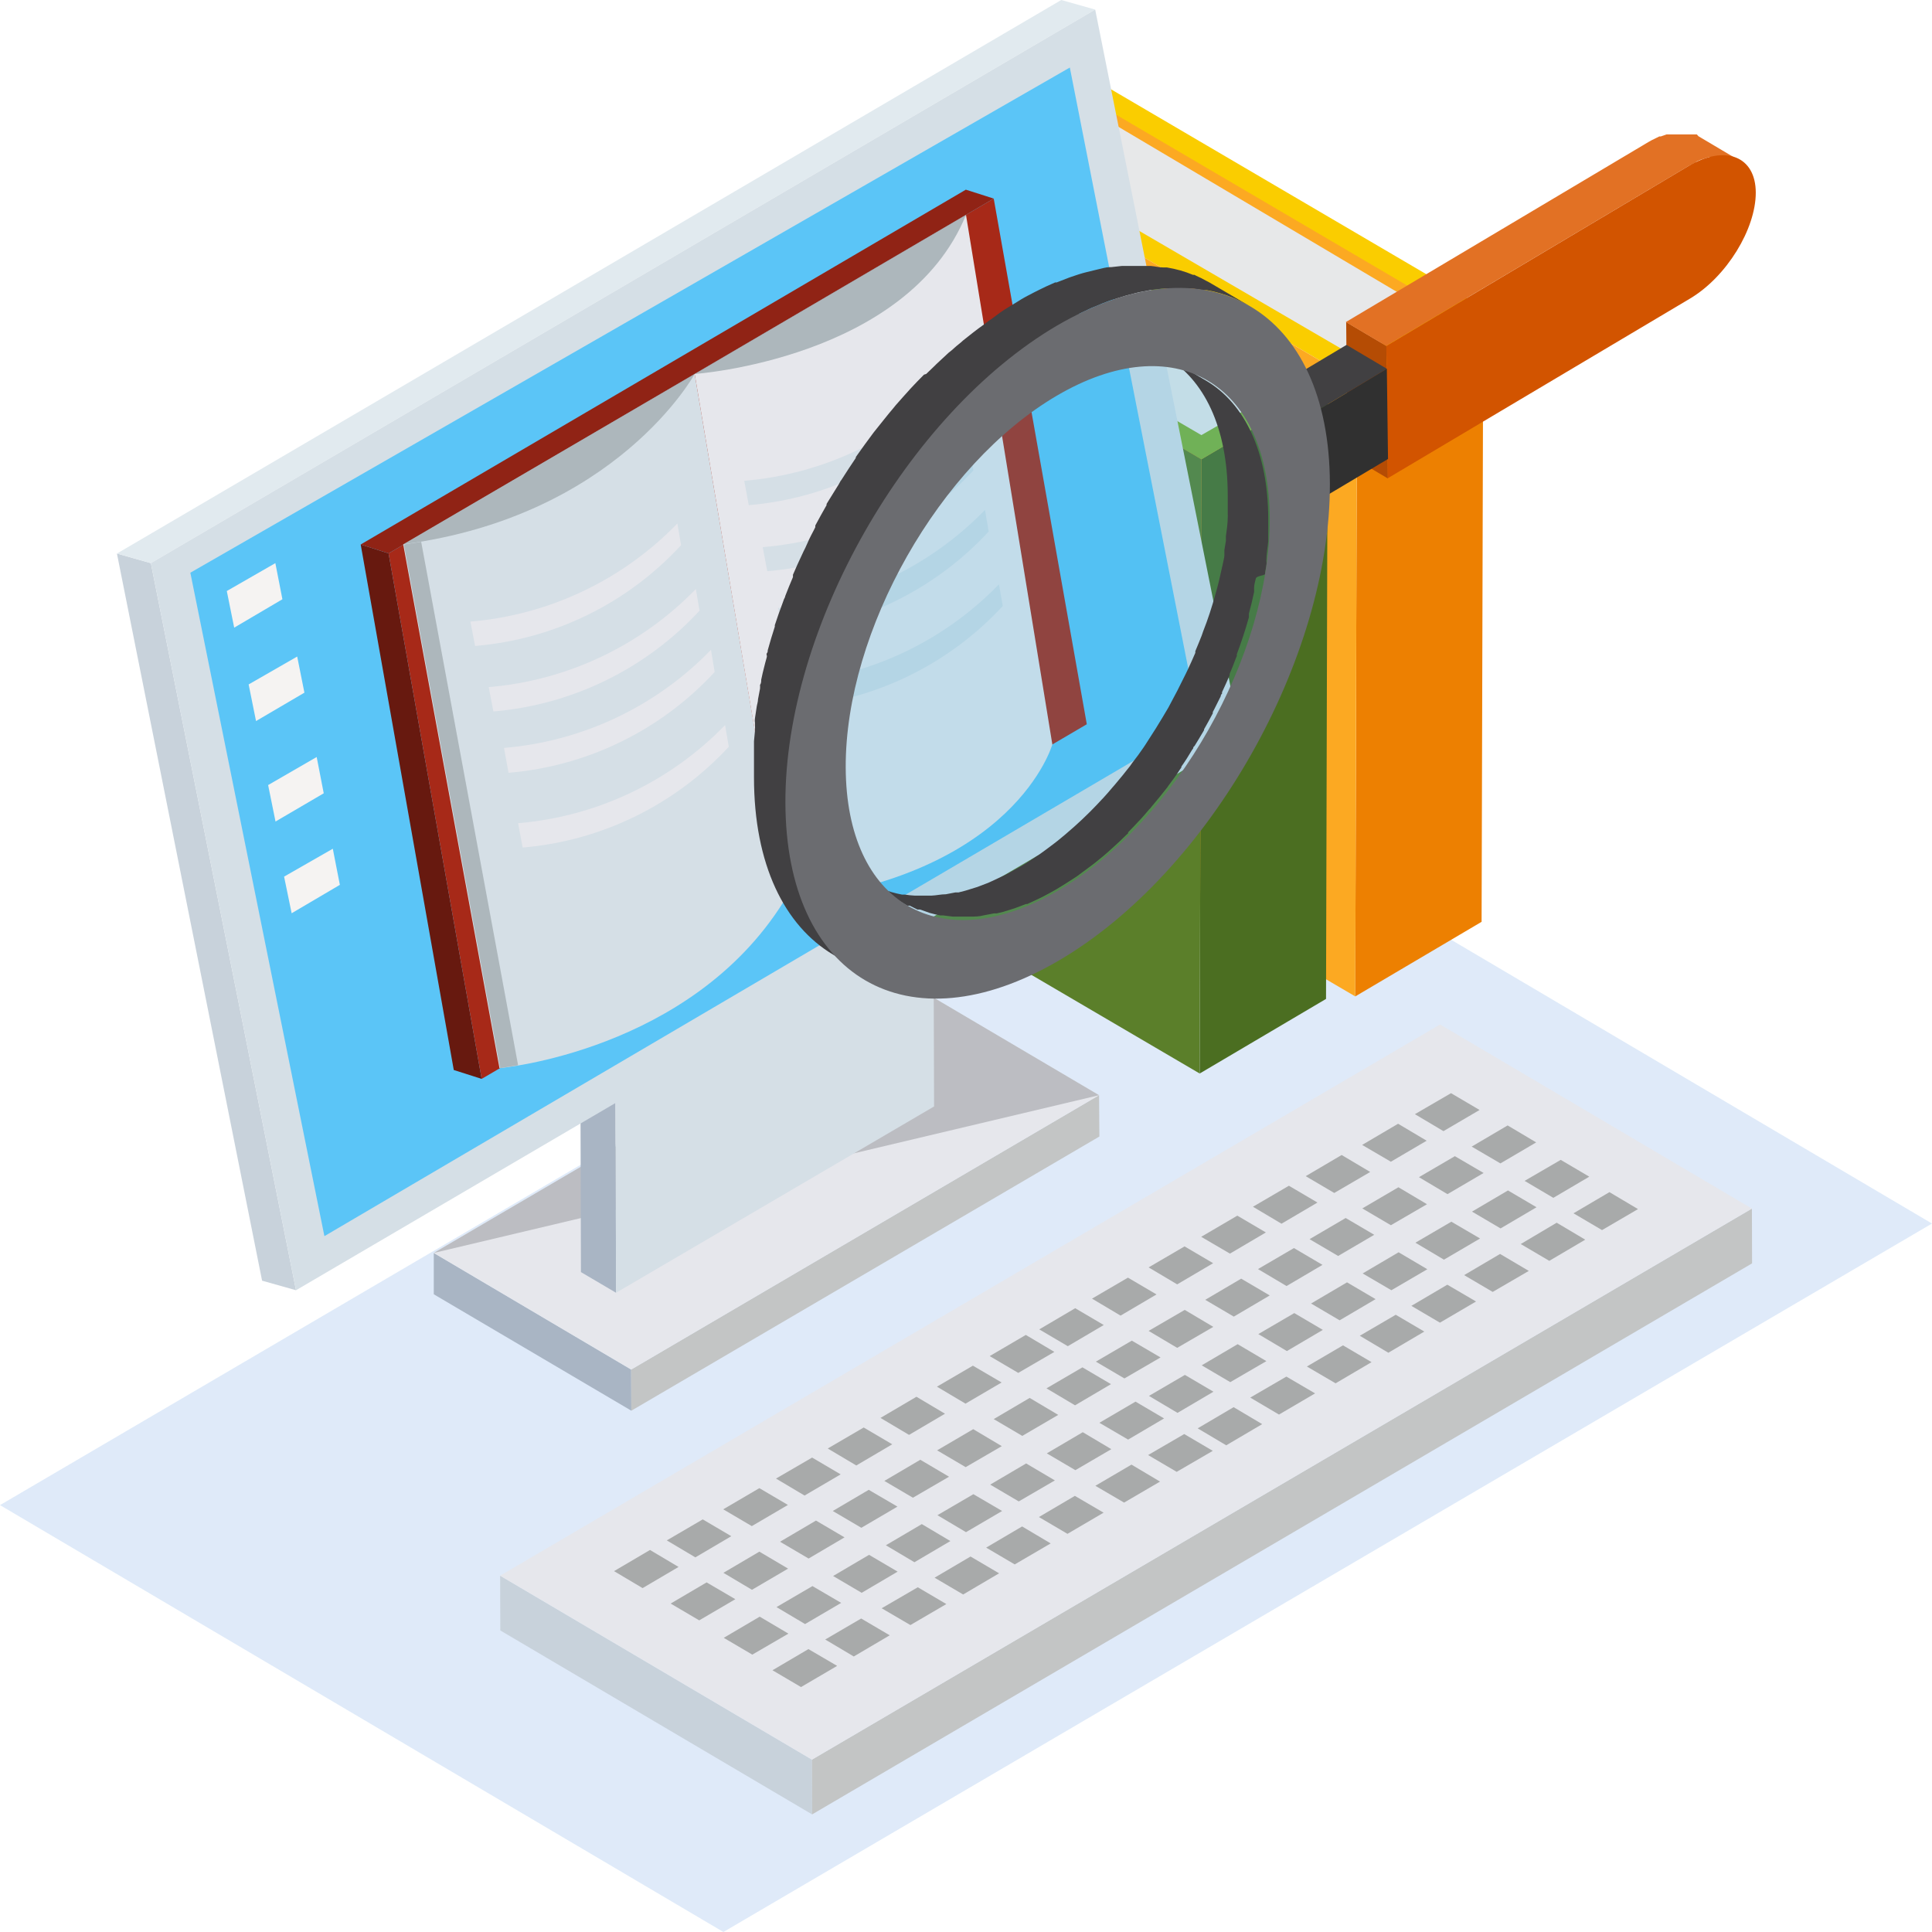 <svg width="115" height="115" viewBox="0 0 115 115" fill="none" xmlns="http://www.w3.org/2000/svg">
<g clip-path="url(#clip0_369_7295)">
<g style="mix-blend-mode:multiply" opacity="0.3">
<path d="M0 89.59L43.06 115L115 72.83L71.94 47.42L0 89.59Z" fill="#92BAEB"/>
</g>
<path d="M80.67 59.31L88.19 54.87L88.29 18.31L80.77 22.75L80.67 59.31Z" fill="#ED8001"/>
<path d="M80.77 22.75L88.29 18.31L64.4 4.3L63.27 4.97V5.59L58.61 8.38L58.05 8.05L56.87 8.74L80.77 22.75Z" fill="#FACD00"/>
<path d="M56.87 8.74L56.77 45.3L80.67 59.31L80.77 22.75L56.87 8.74Z" fill="#FCA922"/>
<path d="M58.61 8.38L80.77 21.3L86 18.31L63.27 5.59L58.61 8.38Z" fill="#E7E8E9"/>
<path d="M63.27 4.97V5.59L85.35 18.68L86 18.31L63.27 4.97Z" fill="#FCA922"/>
<path d="M71.41 63.9L78.93 59.46L79.03 22.9L71.51 27.34L71.41 63.9Z" fill="#4B6E21"/>
<path d="M71.51 27.34L79.03 22.9L55.13 8.9L54.01 9.56V10.18L49.35 12.97L48.79 12.64L47.61 13.34L71.51 27.34Z" fill="#80B134"/>
<path d="M47.61 13.34L47.51 49.89L71.41 63.9L71.51 27.34L47.61 13.34Z" fill="#5B7F2A"/>
<path d="M49.35 12.97L71.51 25.9L76.73 22.9L54.01 10.18L49.35 12.97Z" fill="#E7E8E9"/>
<path d="M54.01 9.56V10.18L76.09 23.27L76.73 22.9L54.01 9.56Z" fill="#5B7F2A"/>
<path d="M25.82 74.58V77.04L37.58 83.97L37.57 81.52L25.82 74.58Z" fill="#A9B5C4"/>
<path d="M37.57 81.52L37.58 83.97L65.44 67.65L65.42 65.19L37.57 81.52Z" fill="#C3C5C5"/>
<path d="M25.82 74.58L37.57 81.52L65.42 65.19L53.67 58.26L25.82 74.58Z" fill="#E6E7EC"/>
<path opacity="0.5" d="M25.82 74.58L65.42 65.19L53.67 58.26L25.82 74.58Z" fill="#939599"/>
<path d="M36.67 76.95L34.58 75.72L34.52 53.66L36.61 54.89L36.67 76.95Z" fill="#A9B5C4"/>
<path d="M36.61 54.89L34.52 53.66L53.45 42.56L55.53 43.8L36.61 54.89Z" fill="#C0C5D1"/>
<path d="M55.53 43.8L55.6 65.86L36.67 76.95L36.61 54.89L55.53 43.8Z" fill="#D5DFE6"/>
<path d="M17.62 76.8L15.6 76.23L6.96 32.95L8.98 33.52L17.62 76.8Z" fill="#C8D2DB"/>
<path d="M8.98 33.52L6.96 32.95L63.17 0L65.19 0.57L8.98 33.52Z" fill="#E1EAEF"/>
<path d="M65.19 0.57L73.84 43.85L17.62 76.8L8.98 33.52L65.19 0.57Z" fill="#D5DFE6"/>
<path d="M63.68 4.02L71.36 43L19.31 73.58L11.33 34.09L63.68 4.02Z" fill="#5BC5F7"/>
<path d="M16.39 33.52L16.81 35.67L13.94 37.36L13.5 35.18L16.39 33.52Z" fill="#F5F3F2"/>
<path d="M17.69 39.08L18.12 41.23L15.24 42.92L14.8 40.74L17.69 39.08Z" fill="#F5F3F2"/>
<path d="M18.85 45.06L19.27 47.22L16.4 48.9L15.96 46.73L18.85 45.06Z" fill="#F5F3F2"/>
<path d="M19.81 50.52L20.23 52.67L17.36 54.36L16.91 52.18L19.81 50.52Z" fill="#F5F3F2"/>
<path d="M29.77 93.79L29.78 97.05L48.34 108L48.33 104.74L29.77 93.79Z" fill="#C8D2DB"/>
<path d="M48.33 104.74L48.34 108L104.29 75.2L104.28 71.94L48.33 104.74Z" fill="#C3C5C5"/>
<path d="M29.77 93.79L48.33 104.74L104.28 71.94L85.72 60.98L29.77 93.79Z" fill="#E6E7EC"/>
<path d="M36.55 93.52L38.25 94.53L40.39 93.27L38.69 92.26L36.55 93.52Z" fill="#A8AAAA"/>
<path d="M39.69 91.69L41.39 92.7L43.53 91.44L41.83 90.44L39.69 91.69Z" fill="#A8AAAA"/>
<path d="M43.05 89.84L44.75 90.84L46.9 89.58L45.2 88.58L43.05 89.84Z" fill="#A8AAAA"/>
<path d="M46.19 88.01L47.89 89.02L50.04 87.76L48.34 86.76L46.19 88.01Z" fill="#A8AAAA"/>
<path d="M49.27 86.22L50.97 87.23L53.11 85.97L51.41 84.97L49.27 86.22Z" fill="#A8AAAA"/>
<path d="M52.41 84.4L54.11 85.41L56.25 84.15L54.55 83.14L52.41 84.4Z" fill="#A8AAAA"/>
<path d="M55.77 82.54L57.47 83.55L59.62 82.29L57.91 81.29L55.77 82.54Z" fill="#A8AAAA"/>
<path d="M58.91 80.72L60.61 81.72L62.76 80.47L61.06 79.46L58.91 80.72Z" fill="#A8AAAA"/>
<path d="M61.86 79.13L63.56 80.13L65.7 78.87L64 77.87L61.86 79.13Z" fill="#A8AAAA"/>
<path d="M65 77.3L66.7 78.31L68.84 77.05L67.14 76.05L65 77.3Z" fill="#A8AAAA"/>
<path d="M68.37 75.44L70.07 76.45L72.21 75.19L70.51 74.19L68.37 75.44Z" fill="#A8AAAA"/>
<path d="M71.5 73.62L73.21 74.62L75.35 73.36L73.65 72.36L71.5 73.62Z" fill="#A8AAAA"/>
<path d="M74.58 71.83L76.28 72.84L78.42 71.58L76.72 70.58L74.58 71.83Z" fill="#A8AAAA"/>
<path d="M77.72 70.01L79.42 71.01L81.56 69.76L79.86 68.75L77.72 70.01Z" fill="#A8AAAA"/>
<path d="M81.08 68.15L82.79 69.15L84.92 67.9L83.22 66.89L81.08 68.15Z" fill="#A8AAAA"/>
<path d="M84.22 66.32L85.92 67.33L88.07 66.07L86.37 65.07L84.22 66.32Z" fill="#A8AAAA"/>
<path d="M39.92 95.45L41.62 96.45L43.77 95.19L42.06 94.19L39.92 95.45Z" fill="#A8AAAA"/>
<path d="M43.06 93.62L44.76 94.63L46.91 93.37L45.2 92.36L43.06 93.62Z" fill="#A8AAAA"/>
<path d="M46.43 91.77L48.13 92.77L50.27 91.51L48.57 90.51L46.43 91.77Z" fill="#A8AAAA"/>
<path d="M49.57 89.94L51.27 90.94L53.42 89.68L51.71 88.68L49.57 89.94Z" fill="#A8AAAA"/>
<path d="M52.64 88.15L54.34 89.15L56.49 87.9L54.78 86.89L52.64 88.15Z" fill="#A8AAAA"/>
<path d="M55.78 86.33L57.48 87.33L59.63 86.08L57.93 85.07L55.78 86.33Z" fill="#A8AAAA"/>
<path d="M59.15 84.47L60.85 85.47L62.99 84.22L61.29 83.21L59.15 84.47Z" fill="#A8AAAA"/>
<path d="M62.29 82.64L63.99 83.65L66.13 82.39L64.43 81.39L62.29 82.64Z" fill="#A8AAAA"/>
<path d="M65.23 81.05L66.93 82.05L69.08 80.8L67.37 79.8L65.23 81.05Z" fill="#A8AAAA"/>
<path d="M68.37 79.22L70.07 80.23L72.22 78.98L70.52 77.97L68.37 79.22Z" fill="#A8AAAA"/>
<path d="M71.74 77.37L73.44 78.37L75.58 77.11L73.88 76.11L71.74 77.37Z" fill="#A8AAAA"/>
<path d="M74.88 75.54L76.58 76.55L78.72 75.29L77.02 74.29L74.88 75.54Z" fill="#A8AAAA"/>
<path d="M77.95 73.76L79.65 74.76L81.8 73.5L80.1 72.5L77.95 73.76Z" fill="#A8AAAA"/>
<path d="M81.09 71.93L82.79 72.93L84.94 71.68L83.24 70.67L81.09 71.93Z" fill="#A8AAAA"/>
<path d="M84.46 70.07L86.16 71.08L88.31 69.82L86.6 68.82L84.46 70.07Z" fill="#A8AAAA"/>
<path d="M87.6 68.25L89.31 69.25L91.44 68L89.74 66.99L87.6 68.25Z" fill="#A8AAAA"/>
<path d="M43.08 97.49L44.78 98.49L46.93 97.24L45.22 96.23L43.08 97.49Z" fill="#A8AAAA"/>
<path d="M46.22 95.66L47.92 96.67L50.07 95.41L48.36 94.41L46.22 95.66Z" fill="#A8AAAA"/>
<path d="M49.59 93.81L51.29 94.81L53.43 93.55L51.73 92.55L49.59 93.81Z" fill="#A8AAAA"/>
<path d="M52.73 91.98L54.43 92.99L56.57 91.73L54.87 90.72L52.73 91.98Z" fill="#A8AAAA"/>
<path d="M55.8 90.19L57.5 91.2L59.65 89.94L57.94 88.94L55.8 90.19Z" fill="#A8AAAA"/>
<path d="M58.94 88.37L60.64 89.37L62.79 88.12L61.08 87.11L58.94 88.37Z" fill="#A8AAAA"/>
<path d="M62.31 86.51L64.01 87.51L66.15 86.26L64.45 85.25L62.31 86.51Z" fill="#A8AAAA"/>
<path d="M65.44 84.69L67.15 85.69L69.29 84.43L67.59 83.43L65.44 84.69Z" fill="#A8AAAA"/>
<path d="M68.39 83.09L70.09 84.1L72.23 82.84L70.53 81.84L68.39 83.09Z" fill="#A8AAAA"/>
<path d="M71.53 81.27L73.23 82.27L75.38 81.02L73.67 80.01L71.53 81.27Z" fill="#A8AAAA"/>
<path d="M74.9 79.41L76.6 80.42L78.74 79.16L77.04 78.16L74.9 79.41Z" fill="#A8AAAA"/>
<path d="M78.04 77.59L79.74 78.59L81.88 77.33L80.18 76.33L78.04 77.59Z" fill="#A8AAAA"/>
<path d="M81.11 75.8L82.82 76.8L84.96 75.55L83.25 74.54L81.11 75.8Z" fill="#A8AAAA"/>
<path d="M84.25 73.97L85.95 74.98L88.1 73.72L86.39 72.72L84.25 73.97Z" fill="#A8AAAA"/>
<path d="M87.62 72.12L89.32 73.12L91.46 71.86L89.76 70.86L87.62 72.12Z" fill="#A8AAAA"/>
<path d="M90.75 70.29L92.46 71.3L94.6 70.04L92.9 69.04L90.75 70.29Z" fill="#A8AAAA"/>
<path d="M45.98 99.42L47.68 100.42L49.83 99.16L48.12 98.16L45.98 99.42Z" fill="#A8AAAA"/>
<path d="M49.12 97.59L50.82 98.6L52.96 97.34L51.26 96.34L49.12 97.59Z" fill="#A8AAAA"/>
<path d="M52.48 95.73L54.19 96.73L56.33 95.48L54.63 94.48L52.48 95.73Z" fill="#A8AAAA"/>
<path d="M55.63 93.91L57.33 94.91L59.47 93.65L57.77 92.65L55.63 93.91Z" fill="#A8AAAA"/>
<path d="M58.7 92.12L60.4 93.12L62.54 91.87L60.84 90.86L58.7 92.12Z" fill="#A8AAAA"/>
<path d="M61.84 90.3L63.54 91.3L65.69 90.04L63.98 89.04L61.84 90.3Z" fill="#A8AAAA"/>
<path d="M65.2 88.44L66.91 89.44L69.05 88.19L67.35 87.18L65.2 88.44Z" fill="#A8AAAA"/>
<path d="M68.34 86.61L70.04 87.61L72.19 86.36L70.49 85.36L68.34 86.61Z" fill="#A8AAAA"/>
<path d="M71.29 85.02L72.99 86.03L75.13 84.77L73.43 83.76L71.29 85.02Z" fill="#A8AAAA"/>
<path d="M74.42 83.19L76.13 84.2L78.28 82.94L76.57 81.94L74.42 83.19Z" fill="#A8AAAA"/>
<path d="M77.79 81.34L79.5 82.34L81.64 81.08L79.94 80.08L77.79 81.34Z" fill="#A8AAAA"/>
<path d="M80.94 79.51L82.64 80.52L84.78 79.26L83.08 78.26L80.94 79.51Z" fill="#A8AAAA"/>
<path d="M84.01 77.73L85.71 78.73L87.86 77.47L86.15 76.47L84.01 77.73Z" fill="#A8AAAA"/>
<path d="M87.15 75.9L88.85 76.9L91 75.65L89.29 74.64L87.15 75.9Z" fill="#A8AAAA"/>
<path d="M90.52 74.05L92.22 75.05L94.36 73.79L92.66 72.78L90.52 74.05Z" fill="#A8AAAA"/>
<path d="M93.66 72.22L95.36 73.22L97.5 71.97L95.8 70.96L93.66 72.22Z" fill="#A8AAAA"/>
<path d="M28.67 64.22L27.01 63.69L21.47 32.41L23.13 32.94L28.67 64.22Z" fill="#67190F"/>
<path d="M23.13 32.94L21.47 32.41L57.49 11.29L59.15 11.82L23.13 32.94Z" fill="#902315"/>
<path d="M59.15 11.82L64.69 43.11L28.67 64.22L23.13 32.94L59.15 11.82Z" fill="#A72918"/>
<path d="M41.35 22.26L24 32.4L28.63 34.71C28.63 34.71 41.34 27.67 41.35 22.26Z" fill="#ADB7BC"/>
<path d="M41.35 22.26C41.35 22.26 36.74 30.72 24 32.4L29.73 63.58C29.73 63.58 41.08 62.58 46.65 53.66L41.35 22.26Z" fill="#D5DFE6"/>
<path d="M41.35 22.26L57.5 12.79C57.5 12.79 55.67 23.33 41.35 22.26Z" fill="#ADB7BC"/>
<path d="M41.35 22.26C41.35 22.26 54 21.37 57.5 12.79L62.64 44.31C62.64 44.31 60.43 52.18 46.64 53.66L41.35 22.26Z" fill="#E6E7EC"/>
<path d="M28 37C32.678 36.607 37.055 34.532 40.32 31.16L40.54 32.45C37.35 35.917 32.975 38.058 28.28 38.45L28 37Z" fill="#E6E7EC"/>
<path d="M29.09 40.9C33.77 40.506 38.15 38.432 41.42 35.06L41.64 36.35C38.442 39.811 34.065 41.951 29.37 42.35L29.09 40.9Z" fill="#E6E7EC"/>
<path d="M30 44.52C34.678 44.127 39.055 42.052 42.32 38.68L42.54 40C39.344 43.464 34.967 45.605 30.27 46L30 44.52Z" fill="#E6E7EC"/>
<path d="M30.84 49C35.517 48.605 39.893 46.531 43.16 43.16L43.38 44.45C40.182 47.911 35.805 50.051 31.11 50.45L30.84 49Z" fill="#E6E7EC"/>
<path d="M44.3 28.62C48.977 28.227 53.354 26.152 56.62 22.78L56.84 24.07C53.642 27.531 49.265 29.671 44.57 30.07L44.3 28.62Z" fill="#D5DFE6"/>
<path d="M45.4 32.57C50.078 32.177 54.455 30.102 57.72 26.73L57.94 28C54.744 31.464 50.366 33.605 45.67 34L45.4 32.57Z" fill="#D5DFE6"/>
<path d="M46.31 36.19C50.987 35.795 55.364 33.721 58.63 30.35L58.85 31.64C55.652 35.101 51.276 37.241 46.58 37.64L46.31 36.19Z" fill="#D5DFE6"/>
<path d="M47.15 40.62C51.824 40.226 56.198 38.151 59.46 34.78L59.69 36.07C56.494 39.534 52.116 41.675 47.42 42.07L47.15 40.62Z" fill="#D5DFE6"/>
<path d="M24.04 32.41L29.77 63.58L30.84 63.41L25.07 32.25L24.04 32.41Z" fill="#ADB7BC"/>
<g opacity="0.2">
<path d="M77.57 33.15C77.57 40.15 66.72 56.35 59.91 56.35C53.1 56.35 47.91 54.23 47.91 47.26C47.91 40.29 58.43 20.53 65.24 20.53C68.548 20.57 71.706 21.921 74.018 24.288C76.33 26.654 77.608 29.842 77.57 33.15Z" fill="#33ADE3"/>
</g>
<path d="M82.61 28.48L80.2 27.05L80.13 19.17L82.53 20.59L82.61 28.48Z" fill="#B54C04"/>
<path d="M101 9.61L101.23 9.51L101.57 9.4L101.73 9.35H101.92H102.13H102.26H102.6H102.91C103.006 9.363 103.099 9.386 103.19 9.42H103.25C103.341 9.45 103.428 9.49 103.51 9.54L101.1 8.11L101 8H100.94H100.88H100.8H100.6H100.36H99.96H99.83H99.7H99.55H99.36H99.2L98.86 8.12H98.77L98.63 8.19C98.588 8.206 98.548 8.226 98.51 8.25C98.373 8.312 98.239 8.382 98.11 8.46L80.11 19.17L82.51 20.59L100.51 9.88L100.92 9.67L101 9.61Z" fill="#E27124"/>
<path d="M100.51 9.88C102.71 8.59 104.51 9.31 104.51 11.47C104.51 13.63 102.78 16.47 100.6 17.77L82.6 28.47L82.52 20.59L100.51 9.88Z" fill="#D25400"/>
<path d="M78.12 30L75.72 28.57L75.66 23.21L78.07 24.64L78.12 30Z" fill="#452617"/>
<path d="M78.07 24.64L75.66 23.21L80.15 20.53L82.55 21.95L78.07 24.64Z" fill="#414042"/>
<path d="M82.55 21.95L82.62 27.32L78.12 30L78.07 24.64L82.55 21.95Z" fill="#303030"/>
<path d="M75.3 34.16C75.3 33.99 75.36 33.81 75.38 33.63C75.4 33.45 75.38 33.47 75.38 33.4V33.34C75.38 32.96 75.46 32.59 75.49 32.22C75.49 32.15 75.49 32.08 75.49 32.01C75.49 31.63 75.49 31.26 75.49 30.89C75.49 26.89 74.07 24.01 71.81 22.67L69.4 21.25C71.66 22.58 73.07 25.43 73.08 29.46C73.08 29.84 73.08 30.21 73.08 30.59C73.085 30.66 73.085 30.73 73.08 30.8C73.08 31.17 73.02 31.54 72.97 31.92V32.2L72.88 32.74C72.88 32.85 72.88 32.96 72.88 33.07C72.88 33.18 72.81 33.42 72.78 33.6L72.72 33.86C72.63 34.28 72.53 34.72 72.41 35.15L72.35 35.36C72.25 35.74 72.13 36.11 72.01 36.49C71.89 36.857 71.76 37.217 71.62 37.57L71.53 37.83C71.41 38.14 71.28 38.45 71.15 38.76V38.86C71.01 39.2 70.85 39.53 70.7 39.86L70.58 40.11L70.19 40.89L70.08 41.11C69.91 41.44 69.73 41.76 69.55 42.11L69.45 42.28C69.29 42.56 69.12 42.83 68.95 43.11L68.81 43.34C68.6 43.67 68.39 43.99 68.17 44.34L68.07 44.49C67.85 44.81 67.62 45.13 67.38 45.43L67.27 45.59C66.97 45.97 66.67 46.35 66.35 46.72L66.21 46.88C66.03 47.1 65.84 47.31 65.65 47.52L65.59 47.58C65.38 47.81 65.17 48.03 64.95 48.25L64.81 48.39C64.53 48.67 64.24 48.94 63.95 49.2L63.87 49.27C63.57 49.54 63.26 49.8 62.95 50.05L62.77 50.19C62.457 50.43 62.147 50.66 61.84 50.88L61.67 50.99C61.34 51.21 61.01 51.43 60.67 51.62C60.33 51.81 60.13 51.92 59.87 52.06L59.64 52.17L59.04 52.45L58.82 52.55L58.27 52.76L58.13 52.81L57.45 53.02L57.06 53.12H56.87L56.3 53.23C56.01 53.23 55.73 53.3 55.46 53.31H54.56H54.44C54.249 53.301 54.059 53.281 53.87 53.25H53.69C53.483 53.21 53.273 53.16 53.06 53.1C52.86 53.04 52.67 52.97 52.49 52.9L52.32 52.83L51.87 52.6L51.71 52.52L54 53.91H54.07H54.15L54.61 54.14H54.7H54.77L55.34 54.34C55.547 54.4 55.757 54.45 55.97 54.49H56.05H56.15L56.71 54.56H56.84C57.08 54.56 57.32 54.56 57.57 54.56H57.64H57.74C58.01 54.56 58.29 54.56 58.58 54.48L59.15 54.37H59.32L59.7 54.28L60.38 54.07L60.54 54.01L61.07 53.81H61.15L61.3 53.74L61.88 53.47L62.12 53.35C62.38 53.21 62.65 53.07 62.92 52.91C63.19 52.75 63.58 52.5 63.92 52.28L64.09 52.17L65.02 51.48L65.2 51.34C65.51 51.09 65.82 50.84 66.11 50.57L66.2 50.49C66.49 50.23 66.78 49.96 67.06 49.68L67.15 49.6V49.54C67.37 49.32 67.58 49.1 67.79 48.87L67.85 48.81C68.04 48.6 68.23 48.39 68.41 48.17L68.48 48.1L68.55 48.01C68.863 47.643 69.173 47.263 69.48 46.87L69.54 46.78C69.78 46.46 70.02 46.14 70.25 45.78C70.276 45.748 70.299 45.715 70.32 45.68V45.63C70.54 45.32 70.75 44.99 70.96 44.63L71.02 44.55C71.02 44.55 71.02 44.45 71.1 44.41C71.27 44.13 71.44 43.86 71.6 43.58L71.67 43.46V43.41C71.85 43.1 72.02 42.78 72.19 42.46V42.38L72.27 42.23L72.66 41.45C72.66 41.45 72.66 41.35 72.74 41.29C72.736 41.26 72.736 41.23 72.74 41.2C72.9 40.87 73.04 40.54 73.19 40.2V40.12C73.32 39.81 73.45 39.5 73.56 39.19L73.62 39.05C73.623 39.013 73.623 38.977 73.62 38.94C73.76 38.57 73.88 38.22 74 37.86C74.12 37.48 74.24 37.11 74.34 36.74C74.34 36.74 74.34 36.64 74.34 36.6C74.34 36.56 74.34 36.6 74.34 36.52C74.46 36.09 74.56 35.66 74.65 35.23V35.12C74.645 35.07 74.645 35.02 74.65 34.97C74.65 34.8 74.71 34.62 74.75 34.44C74.79 34.26 75.29 34.27 75.3 34.16Z" fill="#414042"/>
<path d="M64.23 18.68L64.99 18.32L65.27 18.21C65.51 18.1 65.75 18.01 65.99 17.92L66.16 17.86L67.04 17.59L67.54 17.46L67.78 17.4L68.51 17.26L69.18 17.18H69.4H69.87H70.87C71.12 17.18 71.37 17.23 71.61 17.27H71.83C72.103 17.318 72.374 17.381 72.64 17.46C72.891 17.533 73.138 17.62 73.38 17.72L73.58 17.81C73.78 17.903 73.98 18.003 74.18 18.11L74.37 18.21L72 16.82L71.91 16.77L71.81 16.72C71.616 16.608 71.416 16.508 71.21 16.42L71.1 16.36H71.01C70.769 16.259 70.522 16.172 70.27 16.1C70.01 16.027 69.74 15.967 69.46 15.92H69.37H69.24C69 15.92 68.75 15.85 68.5 15.83H67.31H67.01H66.78L66.15 15.9H66.07C65.84 15.9 65.6 15.98 65.37 16.03L65.12 16.09L64.67 16.2C64.38 16.27 64.08 16.37 63.79 16.47L63.62 16.53L62.9 16.81H62.81L62.63 16.89C62.37 17 62.12 17.12 61.86 17.25L61.56 17.4C61.22 17.57 60.88 17.75 60.56 17.96L59.79 18.43L59.54 18.6L59 19C58.899 19.064 58.802 19.134 58.71 19.21L58.23 19.56L57.94 19.78L57.46 20.16C57.369 20.228 57.282 20.301 57.2 20.38C57.01 20.53 56.83 20.68 56.66 20.84L56.46 21L55.74 21.67L55.63 21.78L55.13 22.26L55 22.3C54.72 22.58 54.45 22.86 54.18 23.15L54.11 23.23C53.86 23.5 53.62 23.78 53.37 24.06L53.3 24.14L53.22 24.24C52.81 24.72 52.41 25.24 52.02 25.72L51.93 25.84C51.63 26.25 51.32 26.66 51.03 27.08L50.94 27.21V27.26C50.66 27.67 50.39 28.09 50.12 28.51C50.099 28.551 50.072 28.588 50.04 28.62L49.93 28.82C49.72 29.15 49.51 29.49 49.31 29.82C49.277 29.882 49.24 29.942 49.2 30V30.07C48.97 30.47 48.75 30.87 48.53 31.28C48.526 31.313 48.526 31.347 48.53 31.38L48.42 31.6C48.246 31.92 48.087 32.253 47.94 32.6L47.83 32.82L47.77 32.95C47.57 33.37 47.38 33.79 47.2 34.21C47.2 34.21 47.2 34.3 47.2 34.35C47.04 34.73 46.88 35.11 46.74 35.48C46.74 35.55 46.68 35.62 46.66 35.68L46.6 35.85C46.43 36.3 46.27 36.75 46.12 37.21V37.3C45.97 37.76 45.83 38.23 45.7 38.7C45.7 38.76 45.7 38.82 45.65 38.88C45.6 38.94 45.65 39 45.65 39.06C45.65 39.12 45.58 39.32 45.55 39.45L45.4 40.05L45.31 40.46C45.31 40.56 45.31 40.67 45.24 40.77C45.245 40.843 45.245 40.917 45.24 40.99L45.12 41.62C45.12 41.78 45.06 41.93 45.04 42.08C45.02 42.23 44.97 42.52 44.94 42.74C44.91 42.96 44.94 42.95 44.94 43.05C44.94 43.15 44.94 43.14 44.94 43.18C44.945 43.283 44.945 43.387 44.94 43.49L44.88 44.12C44.88 44.23 44.88 44.34 44.88 44.45C44.88 44.56 44.88 44.88 44.88 45.09C44.88 45.3 44.88 45.28 44.88 45.36C44.88 45.67 44.88 45.97 44.88 46.27C44.88 51.46 46.7 55.11 49.6 56.83L52.01 58.25C49.1 56.53 47.3 52.88 47.29 47.69C47.29 47.39 47.29 47.09 47.29 46.79C47.285 46.7 47.285 46.61 47.29 46.52C47.29 46.3 47.29 46.08 47.29 45.87C47.29 45.66 47.29 45.65 47.29 45.54C47.29 45.43 47.29 45.13 47.36 44.92V44.6L47.42 44.17C47.42 43.95 47.48 43.72 47.52 43.5C47.56 43.28 47.52 43.2 47.6 43.05L47.72 42.41C47.72 42.23 47.79 42.06 47.83 41.89L47.92 41.47L48.07 40.88L48.17 40.48C48.17 40.36 48.24 40.24 48.27 40.12C48.403 39.653 48.543 39.183 48.69 38.71C48.696 38.674 48.696 38.636 48.69 38.6C48.84 38.15 49 37.69 49.17 37.24C49.17 37.12 49.26 37 49.31 36.88C49.46 36.49 49.61 36.11 49.77 35.74L49.84 35.56C50.02 35.14 50.21 34.72 50.41 34.3L50.57 33.96C50.73 33.63 50.89 33.31 51.06 32.96C51.11 32.86 51.17 32.76 51.22 32.65C51.43 32.24 51.66 31.84 51.89 31.44L52.03 31.19C52.23 30.85 52.44 30.51 52.65 30.19C52.71 30.08 52.78 29.98 52.84 29.88C53.11 29.46 53.38 29.04 53.66 28.64C53.66 28.57 53.75 28.51 53.79 28.45L54.69 27.2C54.69 27.2 54.77 27.1 54.81 27.05C55.2 26.55 55.6 26.05 56.01 25.57L56.16 25.39C56.41 25.11 56.65 24.82 56.91 24.55L56.97 24.48C57.24 24.19 57.51 23.91 57.79 23.63L58.35 23.07L58.48 22.95L59.19 22.29L59.38 22.13L59.92 21.67L60.19 21.45L60.67 21.07L60.96 20.85L61.44 20.5L61.72 20.29L62.25 19.94L62.5 19.78C62.75 19.61 63.01 19.45 63.27 19.3C63.53 19.15 63.96 18.91 64.27 18.74L64.23 18.68Z" fill="#414042"/>
<path d="M62.9 19.39C71.9 14.14 79.13 18.39 79.16 28.79C79.19 39.19 72 51.94 63 57.19C54 62.44 46.78 58.19 46.75 47.78C46.72 37.37 54 24.63 62.9 19.39ZM63 53C70 48.92 75.6 39 75.58 30.88C75.56 22.76 69.89 19.46 62.91 23.55C55.93 27.64 50.31 37.55 50.34 45.68C50.37 53.81 56 57.1 63 53Z" fill="#6B6C70"/>
</g>
<defs>
<clipPath id="clip0_369_7295">
<rect width="115" height="115" fill="white"/>
</clipPath>
</defs>
</svg>
